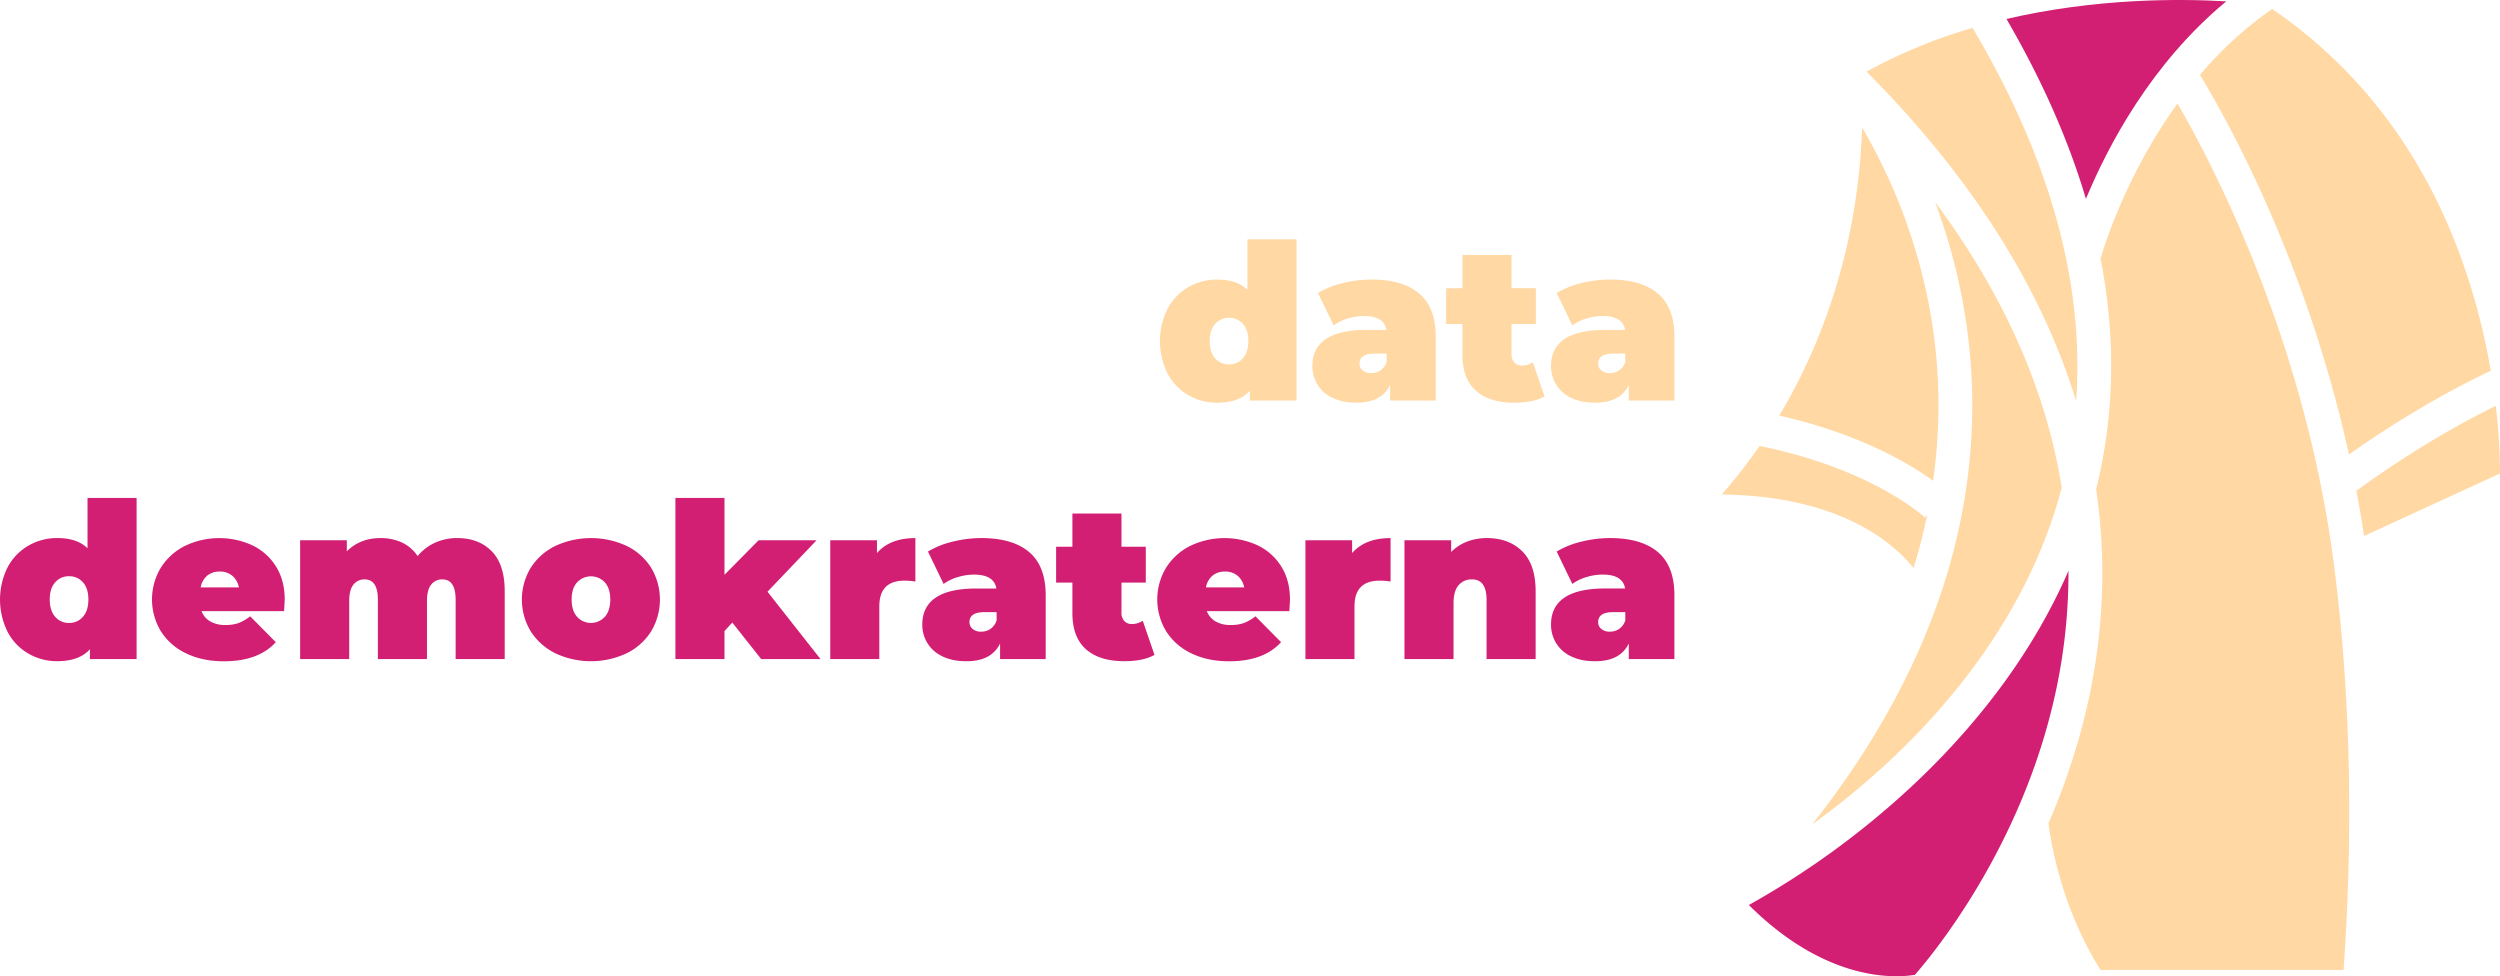 <svg id="Lager_1" data-name="Lager 1" xmlns="http://www.w3.org/2000/svg" viewBox="0 0 1770 691.17">
<defs><style>.cls-1{fill:#d21e73;}.cls-2{fill:#ffd8a3;}</style></defs><title>dd_logo</title>
<path class="cls-1" d="M1435.6,122.77q37.68,64.8,56.25,127.37c15.31-37,46-95.71,99.34-139.84C1557,108.31,1498.12,108.18,1435.6,122.77Z" transform="translate(-15 -109.34)"/>
<path class="cls-2" d="M1767.89,324.57c-25.25-90.36-73.76-160.59-144.21-208.88a266.8,266.8,0,0,0-51.11,46.7c17.76,29.12,74.93,130.05,105.5,268.72,21.18-15,58-39.26,100.39-59.25A467.3,467.3,0,0,0,1767.89,324.57Z" transform="translate(-15 -109.34)"/><path class="cls-2" d="M1688.76,488.81,1785,444.55a417.53,417.53,0,0,0-3-47.85c-44.18,21.62-81.8,47.77-98.68,60.15Q1686.31,472.56,1688.76,488.81Z" transform="translate(-15 -109.34)"/><path class="cls-2" d="M1484.89,393.18c6-83.36-18.55-171.86-73.34-264.08a366.21,366.21,0,0,0-75,31C1410.24,234.09,1460.07,312.42,1484.89,393.18Z" transform="translate(-15 -109.34)"/><path class="cls-2" d="M1674.24,796.05c7.06-100.36,4.79-196.73-6.76-286.6C1647,350.23,1581.27,225,1556.69,182.64c-39,53.94-54,108.31-54.25,109.11l-.37-.1c11.1,56.46,10.12,111.27-3,164.08,7.89,53.63,5.09,108-8.43,162.19a474.19,474.19,0,0,1-25.29,74.19c1.42,12,8.57,58.87,36.79,103.94Z" transform="translate(-15 -109.34)"/><path class="cls-2" d="M1383.62,449.75a378.77,378.77,0,0,0-.25-108.71,395.65,395.65,0,0,0-50-141.38,444.68,444.68,0,0,1-7.43,67.76c-7.14,38-21.73,87-51.22,136.15C1332,416.57,1367.27,437.82,1383.62,449.75Z" transform="translate(-15 -109.34)"/><path class="cls-1" d="M1370.74,799.51c12.58-14.35,71.55-85.62,96.91-188.32a398.84,398.84,0,0,0,11.83-97.72c-33.49,77.12-88.9,135-132.73,171.88a593.38,593.38,0,0,1-93.57,64.73C1308.9,805.54,1358.28,801.62,1370.74,799.51Z" transform="translate(-15 -109.34)"/><path class="cls-2" d="M1369.81,511.43q5.72-18.61,9.59-37.33l-1.58,1.64c-.34-.32-36.92-34.4-117-50.66A382.58,382.58,0,0,1,1234,459.44C1315.36,460.5,1353.65,491.62,1369.81,511.43Z" transform="translate(-15 -109.34)"/><path class="cls-2" d="M1331.92,666.56c48.83-41.18,112.77-109.72,140.1-202.36q1.41-4.79,2.67-9.6a395.9,395.9,0,0,0-9.3-42.87c-14.94-54.26-41.86-107.59-80.35-159.33a417.05,417.05,0,0,1,21.82,83.94c9.55,63.39,3.9,127.44-16.77,190.35-18.58,56.57-49.42,112.26-92,166.29C1308.81,685.23,1320.22,676.42,1331.92,666.56Z" transform="translate(-15 -109.34)"/><path class="cls-2" d="M932.94,278.81V392.9H899.88V386q-7.54,8.46-23.06,8.46a40.41,40.41,0,0,1-20.37-5.3,38.24,38.24,0,0,1-14.76-15.3,51.3,51.3,0,0,1,0-46.05,38.37,38.37,0,0,1,14.76-15.22,40.42,40.42,0,0,1,20.37-5.3q14,0,21.37,7.23V278.81ZM895,363q3.84-4.38,3.84-12.22T895,338.63a13.4,13.4,0,0,0-19.68,0q-3.85,4.31-3.84,12.15T875.28,363A13.24,13.24,0,0,0,895,363Z" transform="translate(-15 -109.34)"/><path class="cls-2" d="M1019.81,317.18q11.68,9.92,11.69,30.52v45.2H999.21V381.83q-6,12.61-23.83,12.61-10,0-17-3.46a24.36,24.36,0,0,1-14.22-22.68q0-12.45,9.53-18.91t28.91-6.46h14q-1.69-9.84-15.84-9.84a39.71,39.71,0,0,0-11.53,1.77,32.42,32.42,0,0,0-10,4.84l-11.07-22.91a61.12,61.12,0,0,1,17.45-7A84.3,84.3,0,0,1,986,307.26Q1008.13,307.26,1019.81,317.18Zm-27.37,54.35a11.57,11.57,0,0,0,4.31-6v-5.84h-8.61q-10.61,0-10.61,7.07a6.12,6.12,0,0,0,2.23,4.84,9,9,0,0,0,6.07,1.92A11.44,11.44,0,0,0,992.44,371.53Z" transform="translate(-15 -109.34)"/><path class="cls-2" d="M1108.53,390q-7.84,4.46-21.37,4.46-17.68,0-27.22-8.53t-9.53-25.6V338.78h-11.53V313.41h11.53V289.88h34.75v23.52h17.22v25.37h-17.22V360a8.47,8.47,0,0,0,2,6,6.79,6.79,0,0,0,5.23,2.15,13.59,13.59,0,0,0,7.84-2.31Z" transform="translate(-15 -109.34)"/><path class="cls-2" d="M1188.79,317.18q11.69,9.92,11.69,30.52v45.2h-32.29V381.83q-6,12.61-23.83,12.61-10,0-17-3.46a24.37,24.37,0,0,1-14.22-22.68q0-12.45,9.53-18.91t28.91-6.46h14q-1.69-9.84-15.84-9.84a39.72,39.72,0,0,0-11.53,1.77,32.42,32.42,0,0,0-10,4.84l-11.07-22.91a61.14,61.14,0,0,1,17.45-7,84.28,84.28,0,0,1,20.37-2.54Q1177.11,307.26,1188.79,317.18Zm-27.37,54.35a11.56,11.56,0,0,0,4.3-6v-5.84h-8.61q-10.61,0-10.61,7.07a6.12,6.12,0,0,0,2.23,4.84,9,9,0,0,0,6.07,1.92A11.44,11.44,0,0,0,1161.42,371.53Z" transform="translate(-15 -109.34)"/><path class="cls-1" d="M111.71,461.86V575.95H78.66V569q-7.54,8.46-23.06,8.46a40.42,40.42,0,0,1-20.37-5.3,38.24,38.24,0,0,1-14.76-15.3,51.3,51.3,0,0,1,0-46.05,38.36,38.36,0,0,1,14.76-15.22,40.42,40.42,0,0,1,20.37-5.31q14,0,21.37,7.23V461.86ZM73.74,546q3.84-4.38,3.84-12.23t-3.84-12.14a12.6,12.6,0,0,0-9.84-4.31,12.6,12.6,0,0,0-9.84,4.31q-3.85,4.31-3.84,12.14T54.05,546a12.5,12.5,0,0,0,9.84,4.38A12.5,12.5,0,0,0,73.74,546Z" transform="translate(-15 -109.34)"/><path class="cls-1" d="M216.12,542H157.69a14.14,14.14,0,0,0,6.15,7.3,20.89,20.89,0,0,0,10.76,2.54,27.18,27.18,0,0,0,9.3-1.38,32.64,32.64,0,0,0,8.23-4.77L210.27,564q-12.3,13.53-36.75,13.53-15.22,0-26.75-5.61a42.47,42.47,0,0,1-17.84-15.61,43.49,43.49,0,0,1-.08-45,42.56,42.56,0,0,1,17.07-15.46,56.23,56.23,0,0,1,47.66-.46,40,40,0,0,1,16.76,14.92q6.23,9.84,6.23,23.52Q216.58,534.59,216.12,542Zm-54.43-25.06a13.86,13.86,0,0,0-4.61,8.3h27.06a14.14,14.14,0,0,0-4.61-8.23,13.32,13.32,0,0,0-8.92-3A13.54,13.54,0,0,0,161.68,516.91Z" transform="translate(-15 -109.34)"/><path class="cls-1" d="M363.19,499.68q9.15,9.38,9.15,28.29v48H337.59V534q0-14.45-9.38-14.45a9.7,9.7,0,0,0-7.92,3.69q-3,3.69-3,11.68v41.06H282.54V534q0-14.45-9.38-14.45a9.7,9.7,0,0,0-7.92,3.69q-3,3.69-3,11.68v41.06H227.49V491.84h33.06v7.84q9.38-9.38,23.83-9.38a35.65,35.65,0,0,1,15.22,3.15,26.67,26.67,0,0,1,11.07,9.61,34.17,34.17,0,0,1,12.3-9.46,37.61,37.61,0,0,1,15.84-3.31Q354,490.31,363.19,499.68Z" transform="translate(-15 -109.34)"/><path class="cls-1" d="M408.24,571.88a43.18,43.18,0,0,1-17.45-15.53,43.4,43.4,0,0,1,0-45.05,42.63,42.63,0,0,1,17.45-15.46,60.21,60.21,0,0,1,50.43,0A42.12,42.12,0,0,1,476,511.3a43.85,43.85,0,0,1,0,45.05,42.66,42.66,0,0,1-17.38,15.53,59.47,59.47,0,0,1-50.43,0Zm35-25.83q3.84-4.38,3.84-12.23t-3.84-12.14a13.4,13.4,0,0,0-19.68,0q-3.85,4.31-3.84,12.14T423.54,546a13.24,13.24,0,0,0,19.68,0Z" transform="translate(-15 -109.34)"/><path class="cls-1" d="M533.47,550.12l-5.54,6v19.83H493.19V461.86h34.75v54.43l24.14-24.45h41.05l-34.75,36.44,37.52,47.67h-42Z" transform="translate(-15 -109.34)"/><path class="cls-1" d="M663.09,490.31v30.75a52.82,52.82,0,0,0-7.69-.62q-17.84,0-17.84,18.14v37.36H602.82V491.84h33.06v9.07Q645.1,490.3,663.09,490.31Z" transform="translate(-15 -109.34)"/><path class="cls-1" d="M743.66,500.22q11.68,9.92,11.69,30.52v45.21H723.06V564.88q-6,12.61-23.83,12.61-10,0-17-3.46A24.36,24.36,0,0,1,668,551.35q0-12.45,9.53-18.91T706.45,526h14q-1.69-9.84-15.84-9.84a39.74,39.74,0,0,0-11.53,1.77,32.4,32.4,0,0,0-10,4.84L672,499.84a61.1,61.1,0,0,1,17.45-7,84.26,84.26,0,0,1,20.37-2.54Q732,490.31,743.66,500.22Zm-27.37,54.35a11.56,11.56,0,0,0,4.31-6v-5.84H712q-10.61,0-10.61,7.07a6.12,6.12,0,0,0,2.23,4.84,9,9,0,0,0,6.07,1.92A11.44,11.44,0,0,0,716.29,554.58Z" transform="translate(-15 -109.34)"/><path class="cls-1" d="M832.38,573q-7.84,4.46-21.37,4.46-17.68,0-27.22-8.53t-9.53-25.6V521.83H762.73V496.45h11.53V472.93H809v23.52h17.22v25.37H809V543a8.47,8.47,0,0,0,2,6,6.79,6.79,0,0,0,5.23,2.15,13.59,13.59,0,0,0,7.84-2.31Z" transform="translate(-15 -109.34)"/><path class="cls-1" d="M927.86,542H869.44a14.14,14.14,0,0,0,6.15,7.3,20.89,20.89,0,0,0,10.76,2.54,27.18,27.18,0,0,0,9.3-1.38,32.64,32.64,0,0,0,8.23-4.77L922,564q-12.3,13.53-36.75,13.53-15.22,0-26.75-5.61a42.47,42.47,0,0,1-17.84-15.61,43.49,43.49,0,0,1-.08-45,42.56,42.56,0,0,1,17.07-15.46,56.23,56.23,0,0,1,47.66-.46,40,40,0,0,1,16.76,14.92q6.23,9.84,6.23,23.52Q928.32,534.59,927.86,542Zm-54.43-25.06a13.86,13.86,0,0,0-4.61,8.3h27.06a14.14,14.14,0,0,0-4.61-8.23,13.32,13.32,0,0,0-8.92-3A13.54,13.54,0,0,0,873.43,516.91Z" transform="translate(-15 -109.34)"/><path class="cls-1" d="M999.52,490.31v30.75a52.83,52.83,0,0,0-7.69-.62q-17.84,0-17.84,18.14v37.36H939.24V491.84H972.3v9.07Q981.53,490.3,999.52,490.31Z" transform="translate(-15 -109.34)"/><path class="cls-1" d="M1092.77,499.68q9.45,9.38,9.46,28.29v48h-34.75V534q0-14.45-10.3-14.45a12,12,0,0,0-9.46,4.07q-3.61,4.08-3.61,12.84v39.52h-34.75V491.84h33.06v8.3a32.09,32.09,0,0,1,11.38-7.38,39,39,0,0,1,14-2.46Q1083.31,490.31,1092.77,499.68Z" transform="translate(-15 -109.34)"/>
<path class="cls-1" d="M1188.79,500.22q11.69,9.92,11.69,30.52v45.21h-32.29V564.88q-6,12.61-23.83,12.61-10,0-17-3.46a24.37,24.37,0,0,1-14.22-22.68q0-12.45,9.53-18.91t28.91-6.46h14q-1.69-9.84-15.84-9.84a39.75,39.75,0,0,0-11.53,1.77,32.4,32.4,0,0,0-10,4.84l-11.07-22.91a61.11,61.11,0,0,1,17.45-7,84.24,84.24,0,0,1,20.37-2.54Q1177.11,490.31,1188.79,500.22Zm-27.37,54.35a11.56,11.56,0,0,0,4.3-6v-5.84h-8.61q-10.61,0-10.61,7.07a6.12,6.12,0,0,0,2.23,4.84,9,9,0,0,0,6.07,1.92A11.45,11.45,0,0,0,1161.42,554.58Z" transform="translate(-15 -109.34)"/>
</svg>